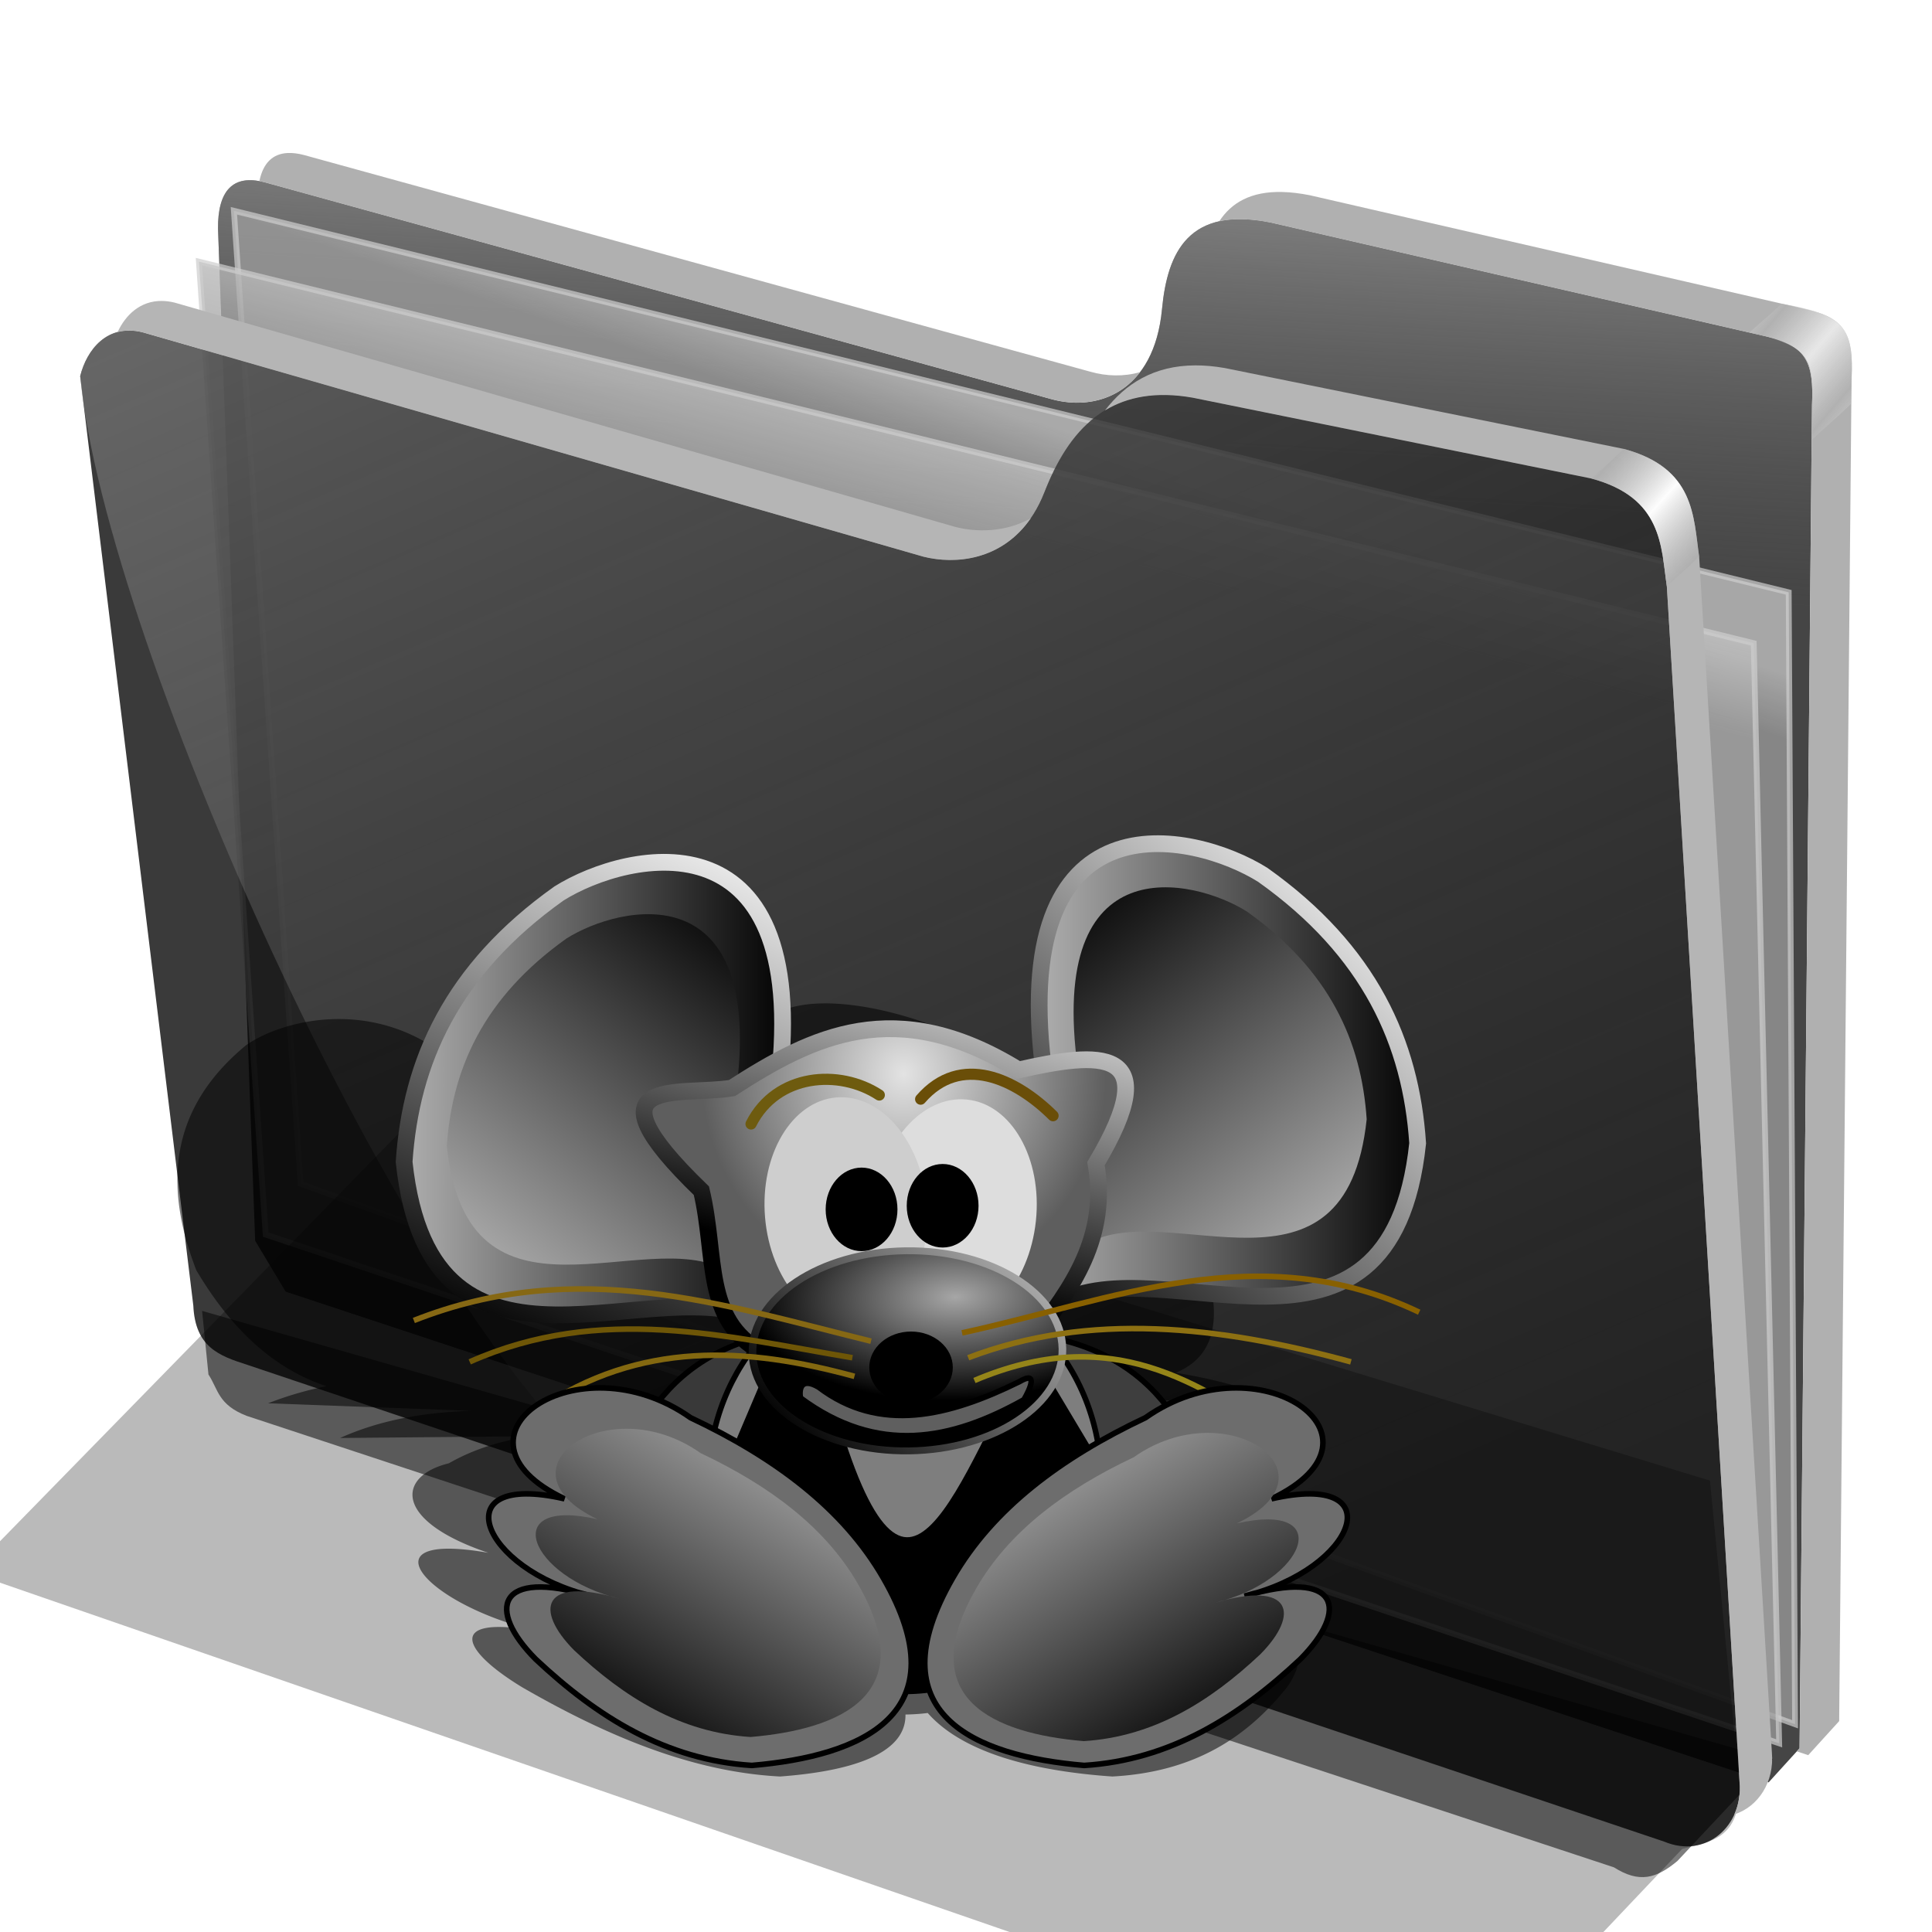 <?xml version="1.0" encoding="UTF-8" standalone="no"?>
<svg
   xmlns:dc="http://purl.org/dc/elements/1.1/"
   xmlns:cc="http://creativecommons.org/ns#"
   xmlns:rdf="http://www.w3.org/1999/02/22-rdf-syntax-ns#"
   xmlns:svg="http://www.w3.org/2000/svg"
   xmlns="http://www.w3.org/2000/svg"
   xmlns:xlink="http://www.w3.org/1999/xlink"
   xmlns:sodipodi="http://sodipodi.sourceforge.net/DTD/sodipodi-0.dtd"
   xmlns:inkscape="http://www.inkscape.org/namespaces/inkscape"
   viewBox="0 0 256 256"
   id="svg2"
   inkscape:version="0.91 r13725"
   width="256"
   height="256"
   sodipodi:docname="folder-xface2.svg"
   version="1.1">
  <sodipodi:namedview
     pagecolor="#ffffff"
     bordercolor="#666666"
     borderopacity="1"
     objecttolerance="10"
     gridtolerance="10"
     guidetolerance="10"
     inkscape:pageopacity="0"
     inkscape:pageshadow="2"
     inkscape:window-width="1920"
     inkscape:window-height="1056"
     id="namedview143"
     showgrid="false"
     inkscape:zoom="3.5585938"
     inkscape:cx="100.12984"
     inkscape:cy="116.7596"
     inkscape:window-x="0"
     inkscape:window-y="0"
     inkscape:window-maximized="1"
     inkscape:current-layer="svg2"
     inkscape:snap-global="false" />
  <defs
     id="defs4">
    <linearGradient
       id="linearGradient3374"
       inkscape:collect="always">
      <stop
         id="stop3376"
         stop-color="#000000"
         stop-opacity="1" />
      <stop
         id="stop3378"
         offset="1"
         stop-color="#e7e7e7"
         stop-opacity="1" />
    </linearGradient>
    <linearGradient
       id="linearGradient3394"
       inkscape:collect="always">
      <stop
         id="stop3396"
         stop-color="#000000"
         stop-opacity="1" />
      <stop
         id="stop3398"
         offset="1"
         stop-color="#cccccc"
         stop-opacity="1" />
    </linearGradient>
    <linearGradient
       id="linearGradient3404">
      <stop
         id="stop3406"
         stop-color="#e3e3e3"
         stop-opacity="1" />
      <stop
         id="stop3408"
         offset="1"
         stop-color="#5e5e5e"
         stop-opacity="1" />
    </linearGradient>
    <linearGradient
       id="linearGradient3416">
      <stop
         id="stop3418"
         stop-color="#b2b2b2"
         stop-opacity="1" />
      <stop
         id="stop3420"
         offset="1"
         stop-color="#000000"
         stop-opacity="1" />
    </linearGradient>
    <linearGradient
       id="linearGradient3432"
       inkscape:collect="always">
      <stop
         id="stop3434"
         stop-color="#000000"
         stop-opacity="1" />
      <stop
         id="stop3436"
         offset="1"
         stop-color="#b2b2b2"
         stop-opacity="1" />
    </linearGradient>
    <linearGradient
       id="linearGradient3440">
      <stop
         id="stop3442"
         stop-color="#a6a6a6"
         stop-opacity="1" />
      <stop
         id="stop3444"
         offset="1"
         stop-color="#000000"
         stop-opacity="1" />
    </linearGradient>
    <linearGradient
       id="linearGradient3450">
      <stop
         id="stop3452"
         stop-color="#000000"
         stop-opacity="1" />
      <stop
         id="stop3454"
         offset="1"
         stop-color="#989898"
         stop-opacity="1" />
    </linearGradient>
    <linearGradient
       inkscape:collect="always"
       xlink:href="#linearGradient3416"
       id="linearGradient4013"
       gradientUnits="userSpaceOnUse"
       gradientTransform="matrix(1.319,0,0,1.319,-410.188,-46.294)"
       x1="428.98"
       y1="88.4"
       x2="499.74"
       y2="88.4" />
    <linearGradient
       inkscape:collect="always"
       xlink:href="#linearGradient3374"
       id="linearGradient4015"
       gradientUnits="userSpaceOnUse"
       gradientTransform="matrix(-1.319,0,0,1.319,664.977,-50.691)"
       x1="393.05"
       y1="130.62"
       x2="328.63"
       y2="61.36" />
    <linearGradient
       inkscape:collect="always"
       xlink:href="#linearGradient3416"
       id="linearGradient4017"
       gradientUnits="userSpaceOnUse"
       gradientTransform="matrix(-1.319,0,0,1.319,663.023,-52.645)"
       x1="330.72"
       y1="126.17"
       x2="381.71"
       y2="61.73" />
    <linearGradient
       inkscape:collect="always"
       xlink:href="#linearGradient3416"
       id="linearGradient4019"
       gradientUnits="userSpaceOnUse"
       gradientTransform="matrix(1.319,0,0,1.319,-410.188,-46.294)"
       x1="315.27"
       y1="91.73"
       x2="386.04"
       y2="91.73" />
    <linearGradient
       inkscape:collect="always"
       xlink:href="#linearGradient3374"
       id="linearGradient4021"
       gradientUnits="userSpaceOnUse"
       gradientTransform="matrix(1.319,0,0,1.319,-410.188,-46.294)"
       x1="341.94"
       y1="140.99"
       x2="381.97"
       y2="55.06" />
    <linearGradient
       inkscape:collect="always"
       xlink:href="#linearGradient3416"
       id="linearGradient4023"
       gradientUnits="userSpaceOnUse"
       gradientTransform="matrix(1.319,0,0,1.319,-410.188,-46.294)"
       x1="330.72"
       y1="126.17"
       x2="381.71"
       y2="61.73" />
    <radialGradient
       inkscape:collect="always"
       xlink:href="#linearGradient3404"
       id="radialGradient4025"
       gradientUnits="userSpaceOnUse"
       gradientTransform="matrix(0.005,1.128,-1.072,0.005,211.883,-388.243)"
       cx="406.19"
       cy="82.29"
       fx="406.19"
       fy="82.29"
       r="44.609" />
    <linearGradient
       inkscape:collect="always"
       xlink:href="#linearGradient3394"
       id="linearGradient4027"
       gradientUnits="userSpaceOnUse"
       gradientTransform="matrix(1.319,0,0,1.319,-410.188,-46.294)"
       x1="401.03"
       y1="124.36"
       x2="414.61"
       y2="73.25" />
    <radialGradient
       inkscape:collect="always"
       xlink:href="#linearGradient3440"
       id="radialGradient4029"
       gradientUnits="userSpaceOnUse"
       gradientTransform="matrix(1,-0.016,0.034,1.801,-4.798,-109.259)"
       cx="119.01"
       cy="141.03"
       fx="119.01"
       fy="141.03"
       r="15.02" />
    <linearGradient
       inkscape:collect="always"
       xlink:href="#linearGradient3432"
       id="linearGradient4031"
       gradientUnits="userSpaceOnUse"
       x1="96.43"
       y1="122.89"
       x2="123.97"
       y2="153.51" />
    <linearGradient
       inkscape:collect="always"
       xlink:href="#linearGradient3450"
       id="linearGradient4033"
       gradientUnits="userSpaceOnUse"
       gradientTransform="matrix(1.319,0,0,1.319,-410.188,-45.805)"
       x1="351.82"
       y1="206.79"
       x2="382.11"
       y2="157.72" />
    <linearGradient
       inkscape:collect="always"
       xlink:href="#linearGradient3450"
       id="linearGradient4035"
       gradientUnits="userSpaceOnUse"
       gradientTransform="matrix(-1.319,0,0,1.319,667.942,-44.828)"
       x1="351.82"
       y1="206.79"
       x2="382.11"
       y2="157.72" />
    <filter
       inkscape:collect="always"
       id="filter4569"
       x="-0.03"
       width="1.061"
       y="-0.044"
       height="1.088"
       color-interpolation-filters="sRGB">
      <feGaussianBlur
         inkscape:collect="always"
         stdDeviation="1.883"
         id="feGaussianBlur4571" />
    </filter>
    <linearGradient
       inkscape:collect="always"
       id="linearGradient4167">
      <stop
         id="stop4169"
         stop-color="#adadad"
         stop-opacity="0.624" />
      <stop
         offset="1"
         id="stop4171"
         stop-color="#ffffff"
         stop-opacity="0.973" />
    </linearGradient>
    <linearGradient
       id="linearGradient4223"
       inkscape:collect="always">
      <stop
         id="stop4225"
         stop-color="#bebebe"
         stop-opacity="0.803" />
      <stop
         id="stop4227"
         offset="1"
         stop-color="#9f9f9f"
         stop-opacity="0.732" />
    </linearGradient>
    <linearGradient
       id="linearGradient4211"
       inkscape:collect="always">
      <stop
         id="stop4213"
         stop-color="#9f9f9f"
         stop-opacity="0.634" />
      <stop
         id="stop4215"
         offset="1"
         stop-color="#696969"
         stop-opacity="0" />
    </linearGradient>
    <linearGradient
       id="linearGradient4171"
       inkscape:collect="always">
      <stop
         id="stop4173"
         stop-color="#b2b2b2"
         stop-opacity="0.624" />
      <stop
         id="stop4175"
         offset="1"
         stop-color="#ffffff"
         stop-opacity="0.698" />
    </linearGradient>
    <linearGradient
       id="linearGradient4142"
       inkscape:collect="always">
      <stop
         id="stop4144"
         stop-color="#909090"
         stop-opacity="0.519" />
      <stop
         id="stop4146"
         offset="1"
         stop-color="#696969"
         stop-opacity="0" />
    </linearGradient>
    <linearGradient
       gradientUnits="userSpaceOnUse"
       y2="324.36"
       x2="278.75"
       y1="63.25"
       x1="165.74"
       id="linearGradient4148"
       xlink:href="#linearGradient4142"
       inkscape:collect="always" />
    <filter
       height="1.1"
       y="-0.05"
       width="1.056"
       x="-0.028"
       id="filter4160"
       inkscape:collect="always"
       color-interpolation-filters="sRGB">
      <feGaussianBlur
         id="feGaussianBlur4162"
         stdDeviation="3.563"
         inkscape:collect="always" />
    </filter>
    <linearGradient
       spreadMethod="reflect"
       gradientUnits="userSpaceOnUse"
       y2="114.16"
       x2="387.93"
       y1="106.85"
       x1="379.78"
       id="linearGradient4177"
       xlink:href="#linearGradient4167"
       inkscape:collect="always" />
    <linearGradient
       gradientTransform="translate(26.809,-26.383)"
       y2="114.16"
       x2="387.93"
       y1="108.46"
       x1="381.27"
       spreadMethod="reflect"
       gradientUnits="userSpaceOnUse"
       id="linearGradient4207"
       xlink:href="#linearGradient4171"
       inkscape:collect="always" />
    <linearGradient
       gradientUnits="userSpaceOnUse"
       y2="125.1"
       x2="281.1"
       y1="61.711"
       x1="284.7"
       id="linearGradient4217"
       xlink:href="#linearGradient4211"
       inkscape:collect="always" />
    <linearGradient
       gradientUnits="userSpaceOnUse"
       y2="103.09"
       x2="255.7"
       y1="93.26"
       x1="259.02"
       id="linearGradient4229"
       xlink:href="#linearGradient4223"
       inkscape:collect="always" />
    <linearGradient
       gradientUnits="userSpaceOnUse"
       y2="117.29"
       x2="258.99"
       y1="102.54"
       x1="262.84"
       id="linearGradient4237"
       xlink:href="#linearGradient4223"
       inkscape:collect="always" />
    <filter
       height="1.136"
       y="-0.068"
       width="1.049"
       x="-0.024"
       id="filter4257"
       inkscape:collect="always"
       color-interpolation-filters="sRGB">
      <feGaussianBlur
         id="feGaussianBlur4259"
         stdDeviation="2.754"
         inkscape:collect="always" />
    </filter>
  </defs>
  <g
     id="text4194"
     transform="translate(42.738,-68.111)"
     font-style="normal"
     word-spacing="0"
     line-height="125%"
     font-weight="bold"
     font-stretch="normal"
     letter-spacing="0"
     font-variant="normal"
     font-size="7.5"
     stroke-opacity="1"
     font-family="STIXIntegralsSm"
     fill="#000000"
     stroke="none"
     stroke-linejoin="miter"
     fill-opacity="1"
     stroke-linecap="butt"
     stroke-width="1">
    <path
       d="m -33.815,58.841 -2.205,0 -0.348,0.996 -1.417,0 2.025,-5.468 1.681,0 2.025,5.468 -1.417,0 -0.344,-0.996 z m -1.853,-1.014 1.498,0 -0.747,-2.175 -0.751,2.175 z"
       id="path4199"
       inkscape:connector-curvature="0" />
    <path
       d="m -31.332,54.369 2.34,0 q 1.044,0 1.6,0.465 0.56,0.461 0.56,1.318 0,0.861 -0.56,1.326 -0.557,0.461 -1.6,0.461 l -0.93,0 0,1.897 -1.41,0 0,-5.468 z m 1.41,1.022 0,1.527 0.78,0 q 0.41,0 0.634,-0.198 0.223,-0.201 0.223,-0.568 0,-0.366 -0.223,-0.564 -0.223,-0.198 -0.634,-0.198 l -0.78,0 z"
       id="path4201"
       inkscape:connector-curvature="0" />
  </g>
  <g
     transform="matrix(0.771,0,0,0.771,-78.97,-21.617)"
     id="g4261">
    <path
       d="m 137.158,253.333 1.093,10.929 c 1.695,2.564 1.625,5.182 6.557,7.104 l 234.99,77.596 c 4.362,2.76 7.274,1.936 10.911,-1.093 l 16.393,-17.486 z"
       id="path4239"
       inkscape:connector-curvature="0"
       sodipodi:nodetypes="ccccccc"
       stroke-opacity="1"
       fill="#000000"
       filter="url(#filter4257)"
       fill-rule="evenodd"
       stroke="none"
       stroke-linejoin="miter"
       fill-opacity="0.514"
       stroke-linecap="butt"
       stroke-width="1" />
    <path
       d="M 146.277,241.277 139.894,67.34 c -0.054,-6.438 2.499,-9.417 7.979,-7.979 l 135.106,37.234 c 8.126,2.326 17.809,-1.267 19.149,-15.426 0.936,-9.894 4.671,-17.67 18.617,-14.894 l 85.638,19.681 c 6.411,1.511 7.818,4.448 7.447,11.702 l -2.128,230.851 -5.319,5.851 -254.867,-84.342 z"
       id="path4198"
       inkscape:connector-curvature="0"
       sodipodi:nodetypes="ccccsccccccc"
       stroke-opacity="1"
       fill="#000000"
       fill-rule="evenodd"
       stroke="none"
       stroke-linejoin="miter"
       fill-opacity="0.73"
       stroke-linecap="butt"
       stroke-width="1" />
    <path
       sodipodi:nodetypes="ccccsccccccc"
       inkscape:connector-curvature="0"
       id="path4209"
       d="M 146.277,241.277 139.894,67.34 c -0.054,-6.438 2.499,-9.417 7.979,-7.979 l 135.106,37.234 c 8.126,2.326 17.809,-1.267 19.149,-15.426 0.936,-9.894 4.671,-17.67 18.617,-14.894 l 85.638,19.681 c 6.411,1.511 7.818,4.448 7.447,11.702 l -2.128,230.851 -5.319,5.851 -254.867,-84.342 z"
       stroke-opacity="1"
       fill="url(#linearGradient4217)"
       fill-rule="evenodd"
       stroke="none"
       stroke-linejoin="miter"
       fill-opacity="1"
       stroke-linecap="butt"
       stroke-width="1" />
    <path
       inkscape:connector-curvature="0"
       id="path4221"
       d="m 142.623,64.262 267.213,65.574 1.093,194.536 -256.831,-92.896 z"
       sodipodi:nodetypes="ccccc"
       stroke-opacity="0.705"
       fill="url(#linearGradient4229)"
       fill-rule="evenodd"
       stroke="#cecece"
       stroke-linejoin="miter"
       fill-opacity="1"
       stroke-linecap="butt"
       stroke-width="1" />
    <path
       d="m 136.612,73.005 267.213,65.574 4.372,189.071 -260.109,-87.432 z"
       id="path4219"
       inkscape:connector-curvature="0"
       stroke-opacity="0.705"
       fill="url(#linearGradient4237)"
       fill-rule="evenodd"
       stroke="#cecece"
       stroke-linejoin="miter"
       fill-opacity="1"
       stroke-linecap="butt"
       stroke-width="1" />
    <path
       d="m 116.204,92.685 c 1.132,-4.541 4.635,-9.034 10.687,-7.545 L 261.111,123.704 c 6.481,1.636 16.363,0.332 20.833,-11.111 4.009,-10.262 10.874,-18.78 25.463,-16.204 l 68.519,13.889 c 12.253,3.29 11.967,11.681 12.963,18.519 l 12.5,205.556 c 0.65,7.443 -5.751,13.213 -12.963,10.185 L 144.907,262.593 c -4.922,-1.559 -8.94,-3.097 -9.259,-10.185 z"
       id="path4138"
       inkscape:connector-curvature="0"
       sodipodi:nodetypes="cccscccccccc"
       stroke-opacity="1"
       fill="#000000"
       fill-rule="evenodd"
       stroke="none"
       stroke-linejoin="miter"
       fill-opacity="0.77"
       stroke-linecap="butt"
       stroke-width="1" />
    <path
       sodipodi:nodetypes="cccsccccccc"
       inkscape:connector-curvature="0"
       id="path4140"
       d="m 116.204,92.685 c 1.132,-4.541 4.635,-9.034 10.687,-7.545 L 261.111,123.704 c 6.481,1.636 16.363,0.332 20.833,-11.111 4.009,-10.262 10.874,-18.78 25.463,-16.204 l 68.519,13.889 c 12.253,3.29 11.967,11.681 12.963,18.519 l 12.5,205.556 c 0.65,7.443 -5.751,13.213 -12.963,10.185 L 209.722,283.889 C 173.765,257.83 120.359,138.216 116.204,92.685 Z"
       stroke-opacity="1"
       fill="url(#linearGradient4148)"
       fill-rule="evenodd"
       stroke="none"
       stroke-linejoin="miter"
       fill-opacity="1"
       stroke-linecap="butt"
       stroke-width="1" />
    <path
       d="m 177.778,215.833 -80.556,82.407 255.556,88.426 38.75,-40.871 c 4.635,-1.302 9.968,-1.381 9.861,-10.981 L 396.296,282.5 Z"
       id="path4150"
       inkscape:connector-curvature="0"
       sodipodi:nodetypes="ccccccc"
       stroke-opacity="1"
       fill="#000000"
       filter="url(#filter4160)"
       fill-rule="evenodd"
       stroke="none"
       stroke-linejoin="miter"
       fill-opacity="0.273"
       stroke-linecap="butt"
       stroke-width="1" />
    <path
       inkscape:connector-curvature="0"
       d="m 130.297,79.758 c -3.737,-0.059 -6.271,2.374 -7.662,5.354 1.245,-0.331 2.659,-0.363 4.256,0.029 l 134.221,38.562 c 5.499,1.388 13.442,0.658 18.455,-6.582 -4.306,2.386 -9.166,2.433 -12.9,1.49 L 132.447,80.047 c -0.757,-0.186 -1.473,-0.278 -2.15,-0.289 z m 177.547,11.074 c -7.107,0.029 -11.993,3.152 -15.514,7.738 3.827,-2.318 8.719,-3.304 15.078,-2.182 l 68.518,13.889 c 12.253,3.29 11.967,11.682 12.963,18.52 l 12.5,205.555 c 0.175,2.008 -0.176,3.885 -0.904,5.51 4.096,-1.288 6.901,-5.556 6.461,-10.602 l -12.5,-205.557 c -0.996,-6.838 -0.71,-15.227 -12.963,-18.518 L 312.963,91.297 c -1.824,-0.322 -3.527,-0.471 -5.119,-0.465 z"
       id="path4164"
       stroke-opacity="1"
       fill="#b5b5b5"
       fill-rule="evenodd"
       stroke="none"
       stroke-linejoin="miter"
       fill-opacity="1"
       stroke-linecap="butt"
       stroke-width="1" />
    <path
       id="path4169"
       d="m 375.926,110.277 c 12.253,3.29 11.967,11.682 12.963,18.52 2.184,-2.058 3.134,-2.713 5.557,-5.094 -0.996,-6.838 -0.71,-15.227 -12.963,-18.518 -2.398,2.288 -2.992,2.799 -5.557,5.092 z"
       inkscape:connector-curvature="0"
       sodipodi:nodetypes="ccccc"
       stroke-opacity="1"
       fill="url(#linearGradient4177)"
       fill-rule="evenodd"
       stroke="none"
       stroke-linejoin="miter"
       fill-opacity="1"
       stroke-linecap="butt"
       stroke-width="1" />
    <path
       inkscape:connector-curvature="0"
       d="m 151.904,54.332 c -2.674,0.112 -4.278,1.802 -4.9,4.838 0.282,0.052 0.57,0.113 0.869,0.191 l 135.105,37.234 c 5.412,1.549 11.51,0.467 15.379,-4.605 -2.772,0.802 -5.762,0.728 -8.57,-0.076 L 154.682,54.682 c -1.027,-0.27 -1.954,-0.384 -2.777,-0.35 z m 170.883,6.701 c -5.399,-0.127 -8.737,1.853 -10.814,5.035 2.347,-0.519 5.228,-0.496 8.771,0.209 l 85.639,19.68 c 6.411,1.511 7.818,4.449 7.447,11.703 l -2.129,230.85 -0.475,0.521 1.965,0.65 5.318,-5.852 2.129,-230.852 c 0.371,-7.255 -1.036,-10.19 -7.447,-11.701 L 327.553,61.596 c -1.743,-0.347 -3.327,-0.529 -4.766,-0.562 z"
       id="path4200"
       stroke-opacity="1"
       fill="#b0b0b0"
       fill-rule="evenodd"
       stroke="none"
       stroke-linejoin="miter"
       fill-opacity="1"
       stroke-linecap="butt"
       stroke-width="1" />
    <path
       sodipodi:nodetypes="ccccc"
       inkscape:connector-curvature="0"
       d="m 403.124,85.141 c 12.402,2.867 10.717,4.984 10.703,18.468 2.184,-2.058 4.251,-3.752 6.674,-6.133 0.485,-12.137 1.005,-14.994 -11.898,-17.245 -2.398,2.288 -2.914,2.617 -5.479,4.91 z"
       id="path4205"
       stroke-opacity="1"
       fill="url(#linearGradient4207)"
       fill-rule="evenodd"
       stroke="none"
       stroke-linejoin="miter"
       fill-opacity="1"
       stroke-linecap="butt"
       stroke-width="1" />
  </g>
  <path
     d="m 108.746,132.959 c -8.768,0.236 -14.593,5.642 -3.105,24.578 -0.983,0.17 -1.978,0.355 -2.997,0.567 -16.13,-6.724 -25.043,-5.093 -32.029,-1.231 -10.375,-27.57 -31.465,-22.947 -37.988,-18.394 -10.275,8.471 -10.915,18.702 -6.614,29.836 5.289,8.92 11.14,13.311 17.206,15.364 -2.623,0.545 -5.192,1.284 -7.694,2.264 l 26.852,1.001 c -6.155,0.202 -12.001,1.204 -17.309,3.597 l 25.252,-0.229 c -3.937,0.587 -7.583,1.717 -10.84,3.582 -6.885,1.678 -7.444,7.606 5.237,11.866 -16.085,-2.843 -9.109,6.047 4.579,9.874 0.089,0.079 0.179,0.162 0.269,0.241 -9.994,-1.463 -8.473,2.782 -0.355,7.708 11.194,6.452 22.516,11.211 34.151,11.814 8.975,-0.662 16.712,-2.819 16.619,-8.214 a 30.868,19.662 31.841 0 0 2.948,-0.203 c 4.878,5.545 14.752,7.746 24.464,8.417 11.074,-0.603 17.957,-5.362 23.134,-11.814 3.702,-5.172 0.844,-9.607 -8.874,-7.454 0.002,-0.01 0.003,-0.021 0.005,-0.031 11.578,-3.505 10.751,-13.302 -3.26,-10.337 11.505,-5.628 -2.814,-14.159 -14.288,-11.959 -4.584,-1.696 -9.176,-3.005 -13.785,-3.542 l 31.49,0.283 c -14.544,-3.013 -28.23,-4.652 -39.93,-3.116 a 21.35,10.697 9.486 0 0 -0.493,-0.588 l 46.893,-1.812 c -4.428,-1.496 -8.57,-2.498 -12.496,-3.128 4.611,-1.913 6.72,-6.278 3.536,-15.651 -6.083,-11.134 -16.265,-21.365 -34.44,-29.836 -4.235,-1.791 -10.737,-3.596 -16.136,-3.451 z m 19.617,49.419 c 0.812,-0.008 1.657,0.012 2.514,0.039 -3.769,0.68 -7.438,1.53 -11.092,2.407 0.112,-0.29 0.231,-0.577 0.333,-0.87 2.018,-1.147 4.907,-1.543 8.245,-1.576 z m -53.825,5.02 4.933,0.184 c 0.226,0.141 0.445,0.286 0.683,0.421 -1.883,-0.229 -3.756,-0.434 -5.616,-0.605 z m -2.113,6.982 c -0.079,0.145 -0.147,0.295 -0.219,0.442 -0.38,-0.116 -0.752,-0.219 -1.124,-0.32 l 1.343,-0.123 z"
     id="path4452"
     inkscape:connector-curvature="0"
     stroke-dasharray="none"
     stroke-opacity="1"
     fill="#000000"
     filter="url(#filter4569)"
     fill-rule="evenodd"
     stroke="none"
     stroke-linejoin="miter"
     fill-opacity="0.536"
     stroke-linecap="butt"
     stroke-width="2.22"
     stroke-miterlimit="4" />
  <g
     id="g3957"
     transform="matrix(0.561,0,0,0.561,49.229,102.815)">
    <path
       d="m 159.003,71.441 2.979,53.193 c 24.753,-14.089 78.743,22.075 85.109,-37.874 -1.588,-23.662 -11.236,-45.405 -36.597,-63.406 -16.164,-10.148 -60.996,-20.519 -51.491,48.087 z"
       id="path3382"
       sodipodi:nodetypes="ccccc"
       inkscape:connector-curvature="0"
       stroke-miterlimit="4"
       style="fill:url(#linearGradient4013);fill-opacity:1;fill-rule:evenodd;stroke:url(#linearGradient4015);stroke-width:3.958;stroke-linecap:butt;stroke-linejoin:miter;stroke-miterlimit:4;stroke-dasharray:none;stroke-opacity:1" />
    <path
       sodipodi:nodetypes="ccccc"
       id="path3424"
       d="m 166.84,69.233 2.307,41.19 C 188.314,99.513 230.12,127.516 235.05,81.096 233.82,62.773 226.35,45.937 206.712,31.998 194.195,24.14 159.48,16.109 166.84,69.233 Z"
       inkscape:connector-curvature="0"
       style="fill:url(#linearGradient4017);fill-opacity:1;fill-rule:evenodd;stroke:none" />
    <path
       sodipodi:nodetypes="ccccc"
       id="path2560"
       d="M 95.785,75.838 92.807,129.031 C 68.053,114.943 14.064,151.106 7.697,91.158 9.286,67.496 18.933,45.753 44.294,27.751 60.459,17.604 105.291,7.233 95.785,75.838 Z"
       inkscape:connector-curvature="0"
       stroke-miterlimit="4"
       style="fill:url(#linearGradient4019);fill-opacity:1;fill-rule:evenodd;stroke:url(#linearGradient4021);stroke-width:3.958;stroke-linecap:butt;stroke-linejoin:miter;stroke-miterlimit:4;stroke-dasharray:none;stroke-opacity:1" />
    <path
       d="m 85.994,75.585 -2.307,41.19 C 64.52,105.865 22.714,133.868 17.784,87.447 19.014,69.125 26.484,52.289 46.123,38.349 58.639,30.492 93.355,22.461 85.994,75.585 Z"
       id="path3412"
       sodipodi:nodetypes="ccccc"
       inkscape:connector-curvature="0"
       style="fill:url(#linearGradient4023);fill-opacity:1;fill-rule:evenodd;stroke:none" />
    <path
       sodipodi:nodetypes="ccccccc"
       id="path3336"
       d="m 95.785,131.584 c -30.913,5.904 -36.333,30.017 -44.257,52.342 l -8.936,2.979 c 7.841,11.38 13.688,33.934 26.809,15.745 l 0.426,-11.49 c 12.766,-14.61 16.659,-40.222 37.022,-47.236 L 95.785,131.584 Z"
       inkscape:connector-curvature="0"
       style="fill:#393939;fill-opacity:1;fill-rule:evenodd;stroke:#000000;stroke-width:1.319;stroke-linecap:butt;stroke-linejoin:miter;stroke-opacity:1" />
    <path
       d="m 159.617,132.436 c 30.913,5.904 36.333,30.017 44.257,52.342 l 8.936,2.979 c -7.841,11.38 -13.688,33.934 -26.809,15.745 l -0.426,-11.49 c -12.766,-14.61 -16.659,-40.222 -37.022,-47.236 l 11.064,-12.341 z"
       id="path3338"
       sodipodi:nodetypes="ccccccc"
       inkscape:connector-curvature="0"
       style="fill:#3e3e3e;fill-opacity:1;fill-rule:evenodd;stroke:#000000;stroke-width:1.319;stroke-linecap:butt;stroke-linejoin:miter;stroke-opacity:1" />
    <ellipse
       transform="matrix(1.319,0,0,1.319,-5.92,-82.039)"
       id="path2564"
       cx="100"
       cy="188.55"
       rx="35.16"
       ry="37.581"
       stroke-miterlimit="4"
       style="fill:#7e7e7e;fill-opacity:1;fill-rule:nonzero;stroke:#000000;stroke-width:1;stroke-linecap:round;stroke-linejoin:round;stroke-miterlimit:4;stroke-dasharray:none;stroke-opacity:1" />
    <path
       sodipodi:nodetypes="ccccccc"
       id="path2558"
       d="m 85.147,73.71 c 18.949,-12.233 38.674,-22.137 67.662,-4.255 18.971,-4.288 35.032,-5.94 18.298,22.128 3.025,17.391 -5.689,29.446 -14.894,41.278 -9.996,15.551 -42.284,33.13 -64.07,3.182 C 78.323,128.525 81.596,113.368 77.912,97.966 49.276,70.272 73.163,75.75 85.147,73.71 Z"
       inkscape:connector-curvature="0"
       stroke-miterlimit="4"
       style="fill:url(#radialGradient4025);fill-opacity:1;fill-rule:evenodd;stroke:url(#linearGradient4027);stroke-width:3.958;stroke-linecap:butt;stroke-linejoin:miter;stroke-miterlimit:4;stroke-dasharray:none;stroke-opacity:1" />
    <ellipse
       transform="matrix(1.312,0.138,-0.138,1.312,10.691,-91.273)"
       id="path3346"
       cx="111.29"
       cy="136.45"
       rx="14.516"
       ry="20.323"
       style="fill:#dddddd;fill-opacity:1;fill-rule:nonzero;stroke:none" />
    <ellipse
       id="path3348"
       transform="matrix(1.315,-0.11,0.11,1.315,-49.318,-64.526)"
       cx="111.29"
       cy="136.45"
       rx="14.516"
       ry="20.323"
       style="fill:#cecece;fill-opacity:1;fill-rule:nonzero;stroke:none" />
    <path
       sodipodi:nodetypes="ccccccc"
       id="path3372"
       d="m 95.502,136.439 9.772,-0.977 c 18.631,78.137 30.999,37.557 48.37,4.886 l 3.42,-1.954 26.872,44.95 c -35.542,40.205 -72.274,44.144 -110.421,4.886 l 21.987,-51.79 z"
       inkscape:connector-curvature="0"
       style="fill:#000000;fill-opacity:1;fill-rule:evenodd;stroke:#000000;stroke-width:1.319;stroke-linecap:butt;stroke-linejoin:miter;stroke-opacity:1" />
    <ellipse
       transform="matrix(-0.025,-1.628,1.801,-0.023,-116.378,320.106)"
       id="path3350"
       cx="111.29"
       cy="136.45"
       rx="14.516"
       ry="20.323"
       stroke-miterlimit="4"
       style="fill:url(#radialGradient4029);fill-opacity:1;fill-rule:nonzero;stroke:url(#linearGradient4031);stroke-width:1;stroke-linecap:round;stroke-linejoin:round;stroke-miterlimit:4;stroke-dasharray:none;stroke-opacity:1" />
    <ellipse
       transform="matrix(1.093,0,0,1.327,-320.931,-47.655)"
       id="path3352"
       cx="399.52"
       cy="113.06"
       rx="7.258"
       ry="6.935"
       stroke-miterlimit="4"
       style="fill:#000000;fill-opacity:1;fill-rule:nonzero;stroke:#000000;stroke-width:1;stroke-linecap:round;stroke-linejoin:round;stroke-miterlimit:4;stroke-dasharray:none;stroke-opacity:1" />
    <ellipse
       id="path3354"
       transform="matrix(1.093,0,0,1.327,-301.781,-48.507)"
       cx="399.52"
       cy="113.06"
       rx="7.258"
       ry="6.935"
       stroke-miterlimit="4"
       style="fill:#000000;fill-opacity:1;fill-rule:nonzero;stroke:#000000;stroke-width:1;stroke-linecap:round;stroke-linejoin:round;stroke-miterlimit:4;stroke-dasharray:none;stroke-opacity:1" />
    <ellipse
       id="path3356"
       transform="matrix(0,-1.093,1.327,0,-22.602,576.387)"
       cx="399.52"
       cy="113.06"
       rx="7.258"
       ry="6.935"
       stroke-miterlimit="4"
       style="fill:#000000;fill-opacity:1;fill-rule:nonzero;stroke:#000000;stroke-width:1;stroke-linecap:round;stroke-linejoin:round;stroke-miterlimit:4;stroke-dasharray:none;stroke-opacity:1" />
    <path
       sodipodi:nodetypes="ccccc"
       id="path3358"
       d="m 105.573,144.351 c -4.316,-2.517 -4.605,0.782 -4.255,2.553 18.241,13.53 35.656,10.036 52.768,0.426 1.527,-2.595 3.408,-6.93 -1.064,-4.255 -16.71,8.205 -32.997,12.276 -47.448,1.277 z"
       inkscape:connector-curvature="0"
       style="fill:#5f5f5f;fill-opacity:1;fill-rule:evenodd;stroke:#000000;stroke-width:1.319;stroke-linecap:butt;stroke-linejoin:miter;stroke-opacity:1" />
    <path
       sodipodi:nodetypes="cc"
       id="path3360"
       d="m 139.475,131.553 c 35.419,-7.658 70.107,-22.985 107.978,-4.886"
       inkscape:connector-curvature="0"
       style="fill:none;stroke:#886000;stroke-width:1.319;stroke-linecap:butt;stroke-linejoin:miter;stroke-opacity:1" />
    <path
       sodipodi:nodetypes="cc"
       id="path3362"
       d="m 140.94,137.416 c 28.632,-10.908 59.165,-7.558 90.389,0.977"
       inkscape:connector-curvature="0"
       style="fill:none;stroke:#8d7012;stroke-width:1.319;stroke-linecap:butt;stroke-linejoin:miter;stroke-opacity:1" />
    <path
       sodipodi:nodetypes="cc"
       id="path3364"
       d="m 142.406,142.79 c 32.183,-13.669 53.054,0.314 73.777,14.658"
       inkscape:connector-curvature="0"
       style="fill:none;stroke:#958519;stroke-width:1.319;stroke-linecap:butt;stroke-linejoin:miter;stroke-opacity:1" />
    <path
       sodipodi:nodetypes="cc"
       d="m 114.068,141.813 c -25.448,-6.941 -50.6,-8.531 -74.754,7.817"
       id="path3366"
       inkscape:connector-curvature="0"
       style="fill:none;stroke:#836810;stroke-width:1.319;stroke-linecap:butt;stroke-linejoin:miter;stroke-opacity:1" />
    <path
       sodipodi:nodetypes="cc"
       d="M 113.579,137.416 C 83.804,132.428 54.217,124.62 23.19,138.393"
       id="path3368"
       inkscape:connector-curvature="0"
       style="fill:none;stroke:#6e5607;stroke-width:1.319;stroke-linecap:butt;stroke-linejoin:miter;stroke-opacity:1" />
    <path
       sodipodi:nodetypes="cc"
       d="M 117.977,133.507 C 83.078,124.952 48.66,113.349 9.999,128.621"
       id="path3370"
       inkscape:connector-curvature="0"
       style="fill:none;stroke:#866814;stroke-width:1.319;stroke-linecap:butt;stroke-linejoin:miter;stroke-opacity:1" />
    <path
       d="m 137.265,189.459 c -18.481,32.084 5.135,42.051 31.065,44.257 20.244,-1.281 36.472,-11.396 51.065,-25.107 11.546,-11.643 9.304,-21.548 -13.192,-14.894 26.43,-6.324 35.185,-29.592 6.383,-22.979 30.512,-14.487 -2.974,-38.061 -29.788,-19.15 -19.96,9.436 -36.076,21.455 -45.533,37.874 z"
       id="path3342"
       sodipodi:nodetypes="ccccccs"
       inkscape:connector-curvature="0"
       style="fill:#6d6d6d;fill-opacity:1;fill-rule:evenodd;stroke:#000000;stroke-width:1.319;stroke-linecap:butt;stroke-linejoin:miter;stroke-opacity:1" />
    <path
       sodipodi:nodetypes="ccccccs"
       id="path3340"
       d="m 120.893,189.459 c 18.481,32.084 -5.135,42.051 -31.065,44.257 -20.244,-1.281 -36.472,-11.396 -51.065,-25.107 -11.546,-11.643 -9.304,-21.548 13.192,-14.894 -26.43,-6.324 -35.185,-29.592 -6.383,-22.979 -30.512,-14.487 2.974,-38.061 29.788,-19.15 19.96,9.436 36.076,21.455 45.533,37.874 z"
       inkscape:connector-curvature="0"
       style="fill:#6d6d6d;fill-opacity:1;fill-rule:evenodd;stroke:#000000;stroke-width:1.319;stroke-linecap:butt;stroke-linejoin:miter;stroke-opacity:1" />
    <path
       sodipodi:nodetypes="cc"
       id="path3428"
       d="M 89.639,82.205 C 95.652,70.291 110.478,69.163 119.931,75.365"
       inkscape:connector-curvature="0"
       stroke-miterlimit="4"
       style="fill:none;stroke:#6e5b0f;stroke-width:2.638;stroke-linecap:round;stroke-linejoin:miter;stroke-miterlimit:4;stroke-dasharray:none;stroke-opacity:1" />
    <path
       sodipodi:nodetypes="cc"
       id="path3430"
       d="m 129.703,76.342 c 9.483,-10.953 22.438,-4.842 31.27,3.909"
       inkscape:connector-curvature="0"
       stroke-miterlimit="4"
       style="fill:none;stroke:#6a4e08;stroke-width:2.638;stroke-linecap:round;stroke-linejoin:miter;stroke-miterlimit:4;stroke-dasharray:none;stroke-opacity:1" />
    <path
       d="m 114.895,190.864 c 15.089,26.195 -4.192,34.332 -25.362,36.132 C 73.005,225.95 59.756,217.693 47.842,206.498 38.415,196.992 40.245,188.906 58.612,194.338 37.034,189.175 29.886,170.178 53.4,175.577 28.49,163.749 55.829,144.502 77.72,159.943 c 16.296,7.704 29.453,17.516 37.175,30.921 z"
       id="path3448"
       sodipodi:nodetypes="ccccccs"
       inkscape:connector-curvature="0"
       style="fill:url(#linearGradient4033);fill-opacity:1;fill-rule:evenodd;stroke:none" />
    <path
       sodipodi:nodetypes="ccccccs"
       id="path3458"
       d="m 142.859,191.841 c -15.089,26.195 4.192,34.332 25.362,36.132 16.527,-1.046 29.777,-9.304 41.691,-20.498 9.426,-9.506 7.596,-17.592 -10.77,-12.16 21.578,-5.163 28.726,-24.16 5.211,-18.761 24.911,-11.828 -2.428,-31.074 -24.32,-15.634 -16.296,7.704 -29.453,17.516 -37.175,30.921 z"
       inkscape:connector-curvature="0"
       style="fill:url(#linearGradient4035);fill-opacity:1;fill-rule:evenodd;stroke:none" />
  </g>
</svg>

